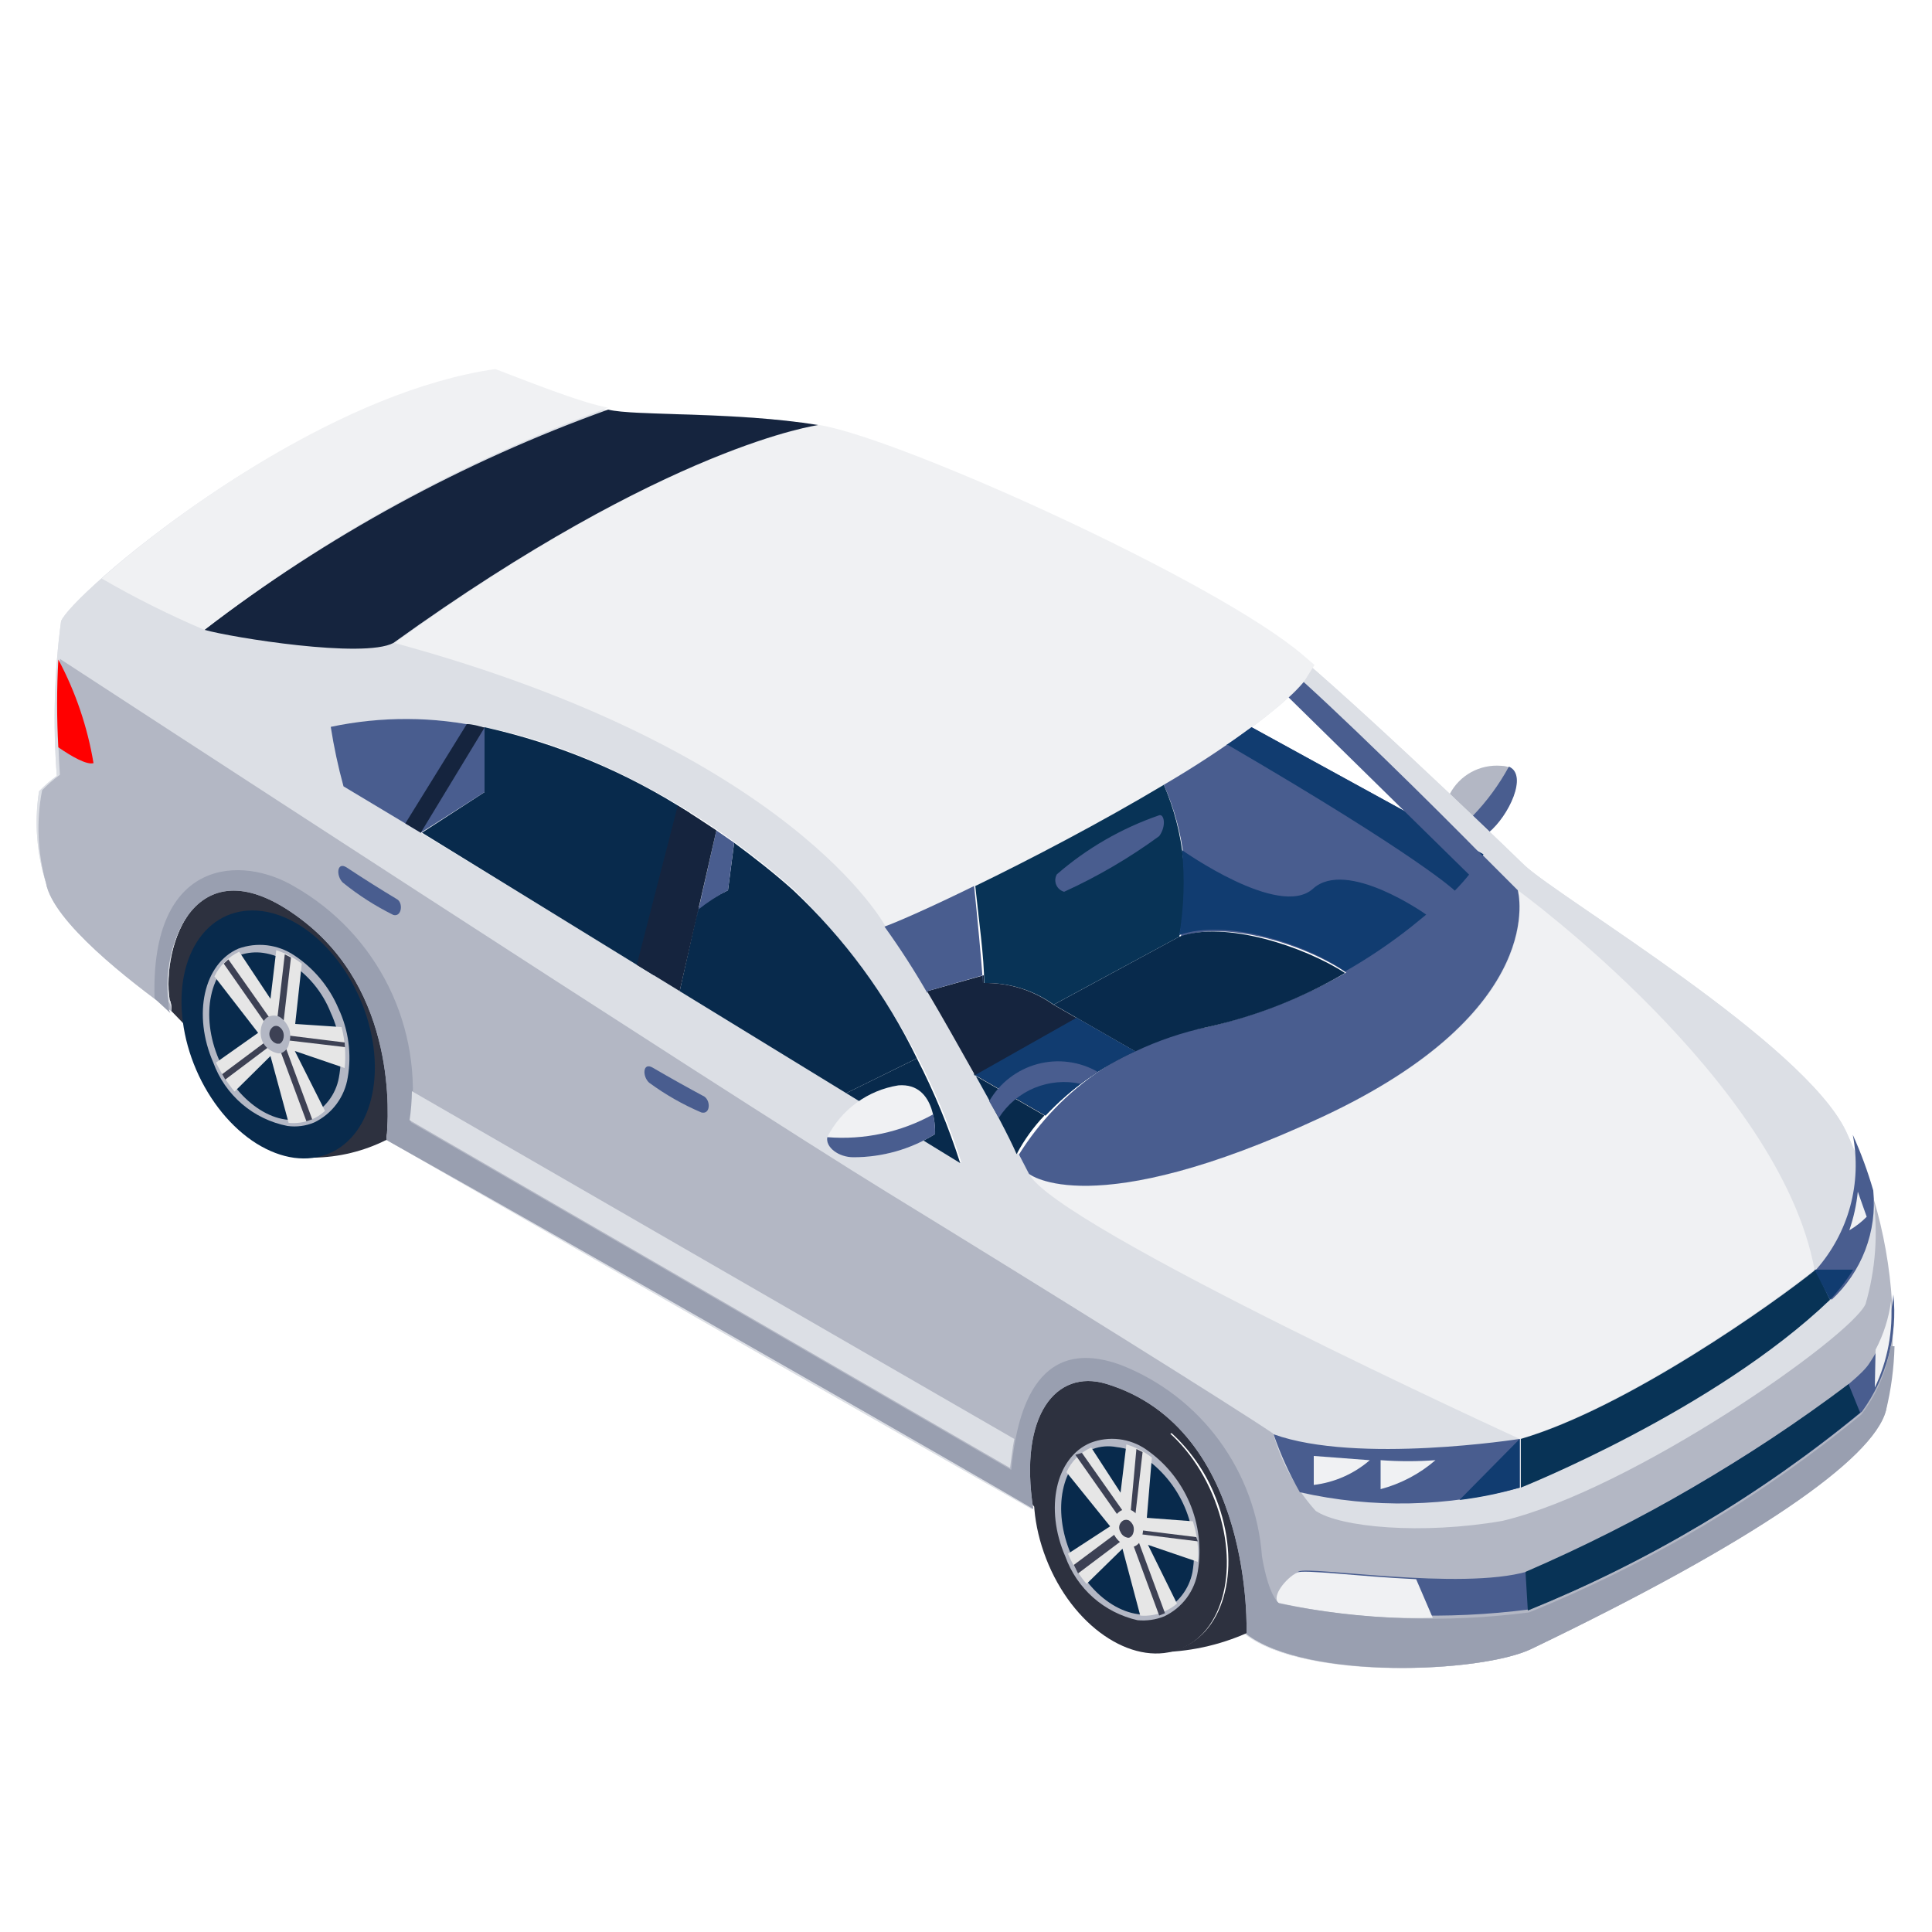 <svg width="50" height="50" viewBox="0 0 50 50" fill="none" xmlns="http://www.w3.org/2000/svg">
<path d="M38.52 21.549L37.52 20.549C37.645 20.31 37.838 20.113 38.075 19.983C38.311 19.854 38.581 19.797 38.85 19.819C39.66 19.839 39.07 21.079 38.52 21.549Z" fill="#B3B7C4"/>
<path d="M39.05 19.84C39.55 20.05 39.05 21.12 38.52 21.55L38.11 21.12C38.48 20.738 38.796 20.307 39.05 19.84Z" fill="#495D8F"/>
<path d="M4.44 26.17L8.11 29.96C8.767 29.952 9.413 29.795 10 29.5C11.26 28.93 9.54 23.38 9.54 23.38L5.43 21.5L4 22.38L3.42 23.98L4.44 26.17Z" fill="#2D313F"/>
<path d="M1.19 22.849C1.37 23.849 3.37 25.399 4.44 26.169C4.44 26.079 4.44 25.979 4.39 25.869C4.18 24.559 5.04 21.639 7.81 23.729C10.29 25.589 10.1 28.789 10 29.499C16 32.949 25.55 38.409 26.71 39.059C26.33 36.619 27.31 35.439 28.59 35.819C32.44 36.979 32.23 42.299 32.23 42.299C33.78 43.489 38.31 43.299 39.61 42.679C45.35 39.919 48.45 37.779 48.78 36.509C49.164 34.057 48.816 31.545 47.78 29.289C46.7 26.999 40.44 23.289 39.47 22.409C39.47 22.409 35.9 18.939 33.65 17.009C31.4 15.079 23.24 11.399 21.1 11.009C18.96 10.619 16.31 10.779 15.66 10.609C15.01 10.439 13.91 10.009 12.74 9.609C7.67 10.339 1.81 15.429 1.58 16.079C1.404 17.405 1.368 18.746 1.47 20.079C1.305 20.199 1.151 20.333 1.01 20.479C0.886 21.273 0.948 22.084 1.19 22.849ZM26.63 30.379C26.63 30.379 24.12 25.619 22.92 23.979C24.16 23.529 31.69 19.929 33.74 17.649C35.88 19.649 39.28 23.039 39.28 23.039C39.28 23.039 40.15 26.149 34.19 28.919C28.23 31.689 26.63 30.379 26.63 30.379ZM8.63 18.809C12.82 17.879 17.54 20.349 20.57 23.039C22.56 25.009 24.042 27.431 24.89 30.099L8.92 20.349C8.781 19.843 8.671 19.328 8.59 18.809H8.63Z" fill="#DCDFE5"/>
<path d="M1.19 22.849C1.37 23.849 3.37 25.399 4.44 26.169C4.44 26.079 4.44 25.979 4.39 25.869C4.18 24.559 5.04 21.639 7.81 23.729C10.29 25.589 10.1 28.789 10 29.499C16 32.949 25.55 38.409 26.71 39.059C26.33 36.619 27.31 35.439 28.59 35.819C32.44 36.979 32.23 42.299 32.23 42.299C33.78 43.489 38.31 43.299 39.61 42.679C45.35 39.919 48.45 37.779 48.78 36.509C49.164 34.057 48.816 31.545 47.78 29.289C46.7 26.999 40.44 23.289 39.47 22.409C39.47 22.409 35.9 18.939 33.65 17.009C31.4 15.079 23.24 11.399 21.1 11.009C18.96 10.619 16.31 10.779 15.66 10.609C15.01 10.439 13.91 10.009 12.74 9.609C7.67 10.339 1.81 15.429 1.58 16.079C1.404 17.405 1.368 18.746 1.47 20.079C1.305 20.199 1.151 20.333 1.01 20.479C0.886 21.273 0.948 22.084 1.19 22.849ZM26.63 30.379C26.63 30.379 24.12 25.619 22.92 23.979C24.16 23.529 31.69 19.929 33.74 17.649C35.88 19.649 39.28 23.039 39.28 23.039C39.28 23.039 40.15 26.149 34.19 28.919C28.23 31.689 26.63 30.379 26.63 30.379ZM8.63 18.809C12.82 17.879 17.54 20.349 20.57 23.039C22.56 25.009 24.042 27.431 24.89 30.099L8.92 20.349C8.781 19.843 8.671 19.328 8.59 18.809H8.63Z" fill="#DCDFE5"/>
<path d="M26.63 34.369C26.76 34.369 29.63 35.439 29.63 35.439L30.54 36.739C31.234 37.462 31.754 38.335 32.059 39.29C32.364 40.245 32.447 41.257 32.3 42.249C31.549 42.587 30.734 42.761 29.91 42.759C30.154 42.77 30.396 42.726 30.62 42.629C31.79 42.119 32.14 40.339 31.41 38.629C31.161 38.044 30.789 37.519 30.32 37.089L26.78 38.999L26.29 38.569L25.29 35.569C25.709 35.139 26.157 34.738 26.63 34.369Z" fill="#2D313F"/>
<path d="M27.14 40.5C27.87 42.2 29.41 43.16 30.58 42.66C31.75 42.16 32.1 40.37 31.37 38.66C30.64 36.95 29.1 35.98 27.93 36.5C26.76 37.02 26.4 38.77 27.14 40.5Z" fill="#2D313F"/>
<path d="M27.641 40.242C27.764 40.527 27.925 40.792 28.116 41.022C28.307 41.252 28.524 41.442 28.754 41.582C28.984 41.722 29.224 41.809 29.458 41.837C29.692 41.865 29.917 41.835 30.12 41.747C30.323 41.66 30.5 41.517 30.64 41.327C30.78 41.137 30.881 40.904 30.938 40.641C30.994 40.377 31.004 40.089 30.968 39.792C30.932 39.496 30.85 39.196 30.727 38.912C30.604 38.627 30.443 38.362 30.252 38.132C30.061 37.902 29.844 37.711 29.614 37.572C29.384 37.432 29.145 37.345 28.91 37.317C28.676 37.289 28.451 37.319 28.248 37.407C28.045 37.494 27.869 37.637 27.728 37.827C27.588 38.017 27.487 38.25 27.431 38.513C27.374 38.777 27.364 39.065 27.4 39.361C27.436 39.658 27.518 39.958 27.641 40.242Z" fill="#082A4C"/>
<path d="M27.57 40.281C27.03 39.041 27.32 37.721 28.22 37.341C28.456 37.25 28.71 37.217 28.961 37.247C29.212 37.277 29.452 37.367 29.66 37.511C30.159 37.855 30.549 38.334 30.787 38.892C31.024 39.449 31.098 40.063 31 40.661C30.962 40.912 30.863 41.15 30.711 41.355C30.559 41.559 30.36 41.722 30.13 41.831C29.911 41.919 29.675 41.953 29.44 41.931C29.015 41.835 28.62 41.634 28.293 41.346C27.966 41.057 27.718 40.691 27.57 40.281ZM28.28 37.501C27.47 37.851 27.22 39.071 27.72 40.231C28.22 41.391 29.28 42.041 30.09 41.691C30.287 41.595 30.459 41.455 30.592 41.281C30.726 41.108 30.817 40.906 30.86 40.691C30.958 40.12 30.888 39.532 30.659 39C30.43 38.468 30.052 38.013 29.57 37.691C29.369 37.559 29.139 37.476 28.9 37.451C28.693 37.411 28.478 37.428 28.28 37.501Z" fill="#B3B7C4"/>
<path d="M31 40.421L29.71 39.981L30.46 41.501C30.358 41.588 30.244 41.659 30.12 41.711C29.928 41.794 29.719 41.828 29.51 41.811L29.05 40.081L28.12 40.991C27.921 40.757 27.759 40.494 27.64 40.211L28.73 39.501L27.6 38.101C27.729 37.817 27.956 37.59 28.24 37.461L29 38.631L29.15 37.381C29.389 37.452 29.613 37.567 29.81 37.721L29.68 39.281L30.87 39.371C30.982 39.709 31.026 40.066 31 40.421Z" fill="#E6E6E6"/>
<path d="M31 39.89L29.39 39.69L30.15 41.75L30 41.81L29.23 39.72L27.9 40.72L27.79 40.5L29.13 39.5L27.83 37.65L28 37.6L29.24 39.36L29.41 37.5L29.57 37.58L29.34 39.58L30.96 39.78C30.971 39.817 30.985 39.854 31 39.89Z" fill="#3D4154"/>
<path d="M28.84 39.731C28.781 39.625 28.764 39.501 28.794 39.383C28.824 39.266 28.898 39.165 29 39.101C29.048 39.074 29.101 39.06 29.155 39.06C29.209 39.06 29.263 39.074 29.31 39.101C29.418 39.17 29.502 39.272 29.55 39.391C29.593 39.514 29.593 39.648 29.55 39.771C29.543 39.825 29.521 39.877 29.488 39.92C29.455 39.964 29.411 39.999 29.36 40.021C29.315 40.036 29.266 40.036 29.22 40.021C29.14 40.002 29.064 39.967 28.999 39.917C28.933 39.867 28.879 39.803 28.84 39.731Z" fill="#E6E6E6"/>
<path d="M29 39.65C28.984 39.626 28.973 39.599 28.967 39.57C28.962 39.542 28.963 39.512 28.969 39.484C28.976 39.456 28.988 39.429 29.006 39.406C29.023 39.383 29.045 39.364 29.07 39.349C29.093 39.338 29.119 39.332 29.145 39.332C29.171 39.332 29.197 39.338 29.22 39.349C29.269 39.384 29.308 39.433 29.33 39.489C29.348 39.548 29.348 39.611 29.33 39.669C29.324 39.694 29.313 39.718 29.297 39.739C29.282 39.759 29.262 39.777 29.24 39.789C29.214 39.8 29.186 39.8 29.16 39.789C29.124 39.78 29.091 39.762 29.064 39.738C29.036 39.714 29.014 39.684 29 39.65Z" fill="#3D4154"/>
<path d="M5.078 27.687C5.252 28.09 5.48 28.467 5.747 28.794C6.015 29.121 6.317 29.393 6.637 29.594C6.958 29.794 7.289 29.92 7.613 29.964C7.937 30.007 8.247 29.968 8.526 29.848C8.804 29.728 9.046 29.529 9.237 29.264C9.427 28.998 9.563 28.671 9.637 28.3C9.711 27.93 9.721 27.523 9.667 27.104C9.612 26.685 9.495 26.261 9.32 25.857C8.968 25.041 8.408 24.355 7.761 23.95C7.114 23.544 6.435 23.453 5.872 23.696C5.31 23.938 4.91 24.495 4.761 25.244C4.612 25.992 4.726 26.871 5.078 27.687Z" fill="#082A4C"/>
<path d="M5.59 27.5C6.11 28.69 7.22 29.37 8.07 29C8.92 28.63 9.2 27.36 8.68 26.16C8.16 24.96 7.05 24.29 6.2 24.66C5.35 25.03 5.08 26.27 5.59 27.5Z" fill="#082A4C"/>
<path d="M5.52 27.5C4.98 26.261 5.27 24.941 6.17 24.55C6.407 24.464 6.66 24.435 6.91 24.464C7.16 24.494 7.4 24.581 7.61 24.721C8.121 25.057 8.521 25.537 8.76 26.101C9.02 26.655 9.104 27.277 9 27.881C8.961 28.131 8.861 28.369 8.709 28.573C8.558 28.776 8.359 28.94 8.13 29.05C7.912 29.141 7.674 29.172 7.44 29.14C7.006 29.055 6.601 28.86 6.265 28.573C5.928 28.285 5.672 27.916 5.52 27.5ZM6.23 24.71C5.43 25.061 5.17 26.28 5.67 27.43C6.17 28.581 7.23 29.241 8 28.89C8.199 28.797 8.372 28.658 8.506 28.484C8.64 28.31 8.731 28.106 8.77 27.89C8.877 27.322 8.804 26.735 8.56 26.21C8.349 25.673 7.97 25.217 7.48 24.91C7.277 24.78 7.049 24.695 6.81 24.66C6.616 24.633 6.417 24.65 6.23 24.71Z" fill="#B3B7C4"/>
<path d="M8.92 27.64L7.63 27.2L8.41 28.75C8.311 28.843 8.196 28.918 8.07 28.97C7.88 29.049 7.674 29.08 7.47 29.06L7 27.33L6.07 28.25C5.881 28.02 5.72 27.768 5.59 27.5L6.68 26.73L5.55 25.27C5.684 24.99 5.91 24.765 6.19 24.63L7 25.85L7.15 24.59C7.388 24.668 7.611 24.787 7.81 24.94L7.64 26.5L8.84 26.58C8.929 26.926 8.956 27.285 8.92 27.64Z" fill="#E6E6E6"/>
<path d="M8.93 27.099L7.32 26.909L8.08 28.969L7.93 29.019L7.16 26.939L5.83 27.939C5.83 27.939 5.78 27.849 5.75 27.799L7.09 26.799L5.79 24.939L5.91 24.829L7.15 26.589L7.37 24.699L7.53 24.779L7.3 26.779L8.92 26.979C8.92 26.989 8.92 27.049 8.93 27.099Z" fill="#3D4154"/>
<path d="M6.79 26.949C6.68 26.679 6.79 26.399 6.93 26.319C6.978 26.296 7.031 26.283 7.085 26.283C7.139 26.283 7.192 26.296 7.24 26.319C7.348 26.393 7.431 26.498 7.48 26.619C7.523 26.742 7.523 26.877 7.48 26.999C7.472 27.054 7.45 27.105 7.417 27.148C7.383 27.192 7.34 27.227 7.29 27.249C7.245 27.265 7.195 27.265 7.15 27.249C7.072 27.228 6.999 27.191 6.937 27.139C6.875 27.087 6.825 27.022 6.79 26.949Z" fill="#B3B7C4"/>
<path d="M7 26.871C6.972 26.821 6.964 26.763 6.977 26.707C6.99 26.652 7.023 26.603 7.07 26.571C7.092 26.556 7.118 26.549 7.145 26.549C7.171 26.549 7.197 26.556 7.22 26.571C7.272 26.603 7.311 26.652 7.33 26.711C7.349 26.769 7.349 26.832 7.33 26.891C7.324 26.916 7.313 26.939 7.297 26.96C7.282 26.98 7.262 26.998 7.24 27.011H7.17C7.133 27.001 7.099 26.984 7.069 26.959C7.04 26.935 7.016 26.905 7 26.871Z" fill="#3D4154"/>
<path d="M4.44 26.171C3.37 25.401 1.37 23.861 1.19 22.851C0.97 22.07 0.936 21.248 1.09 20.451C1.232 20.305 1.386 20.171 1.55 20.051C1.482 19.052 1.482 18.05 1.55 17.051C1.55 17.051 18.89 28.361 22.95 30.851C27.01 33.341 31.95 36.421 32.95 37.101C33.158 37.843 33.534 38.528 34.05 39.101C34.69 39.531 36.8 39.721 38.88 39.361C42.25 38.561 47.88 34.611 48.28 33.751C48.541 32.855 48.609 31.915 48.48 30.991C49.017 32.777 49.13 34.663 48.81 36.501C48.48 37.771 45.38 39.911 39.64 42.671C38.34 43.301 33.81 43.481 32.26 42.291C32.26 42.291 32.47 36.971 28.62 35.811C27.34 35.431 26.36 36.611 26.74 39.051C25.58 38.361 16.05 32.901 10 29.501C10.07 28.841 10.26 25.641 7.78 23.781C5.01 21.691 4.15 24.611 4.36 25.921C4.41 25.981 4.43 26.081 4.44 26.171Z" fill="#B3B7C4"/>
<path d="M34.19 28.919C40.19 26.149 39.28 23.039 39.28 23.039C39.28 23.039 46.06 27.969 46.96 32.859C45.91 33.709 42.07 36.439 39.33 37.239C39.33 37.239 27.33 31.749 26.63 30.379C26.63 30.379 28.24 31.689 34.19 28.919Z" fill="#F0F1F3"/>
<path d="M47.36 33.639C44.36 36.509 39.36 38.499 39.36 38.499V37.239C42.1 36.439 45.94 33.709 46.99 32.859L47.36 33.639Z" fill="#083356"/>
<path d="M33.64 38.619C33.367 38.142 33.139 37.639 32.96 37.119C35.13 37.899 39.33 37.239 39.33 37.239V38.499C37.471 39.003 35.518 39.044 33.64 38.619Z" fill="#495D8F"/>
<path d="M47 32.859C47.415 32.389 47.717 31.83 47.882 31.225C48.047 30.62 48.07 29.985 47.95 29.369C48.161 29.836 48.338 30.317 48.48 30.809C48.531 31.332 48.46 31.86 48.273 32.351C48.085 32.842 47.786 33.283 47.4 33.639L47 32.859Z" fill="#495D8F"/>
<path d="M49 33.5C48.952 34.137 48.738 34.751 48.38 35.28C47.76 36.28 41.26 40.17 39.53 40.67C37.8 41.17 33.88 40.52 33.61 40.67C33.34 40.82 32.96 41.27 33.13 41.42C35.256 41.85 37.439 41.928 39.59 41.65C42.7 40.391 45.6 38.664 48.19 36.53C48.825 35.655 49.113 34.575 49 33.5Z" fill="#495D8F"/>
<path d="M48.54 34.93C48.747 34.537 48.883 34.11 48.94 33.67C48.997 34.44 48.852 35.212 48.52 35.91L48.54 34.93Z" fill="#F0F1F3"/>
<path d="M33.56 40.7C33.72 40.609 35.15 40.8 36.65 40.87L37.08 41.87C35.736 41.904 34.392 41.773 33.08 41.48C32.91 41.3 33.28 40.849 33.56 40.7Z" fill="#F0F1F3"/>
<path d="M47.84 35.82L48.14 36.56C45.55 38.694 42.65 40.421 39.54 41.68L39.48 40.68C42.449 39.397 45.255 37.765 47.84 35.82Z" fill="#083356"/>
<path d="M7.63 22.95C8.68 23.55 9.526 24.451 10.061 25.536C10.595 26.621 10.793 27.841 10.63 29.04L26.17 38.04C26.3 36.69 26.75 34.49 29.02 35.33C30.031 35.728 30.91 36.404 31.553 37.28C32.197 38.156 32.581 39.196 32.66 40.28C32.84 41.35 33.11 41.5 33.11 41.5C35.236 41.93 37.418 42.007 39.57 41.73C42.68 40.47 45.58 38.744 48.17 36.61C48.567 36.093 48.828 35.484 48.93 34.84H49.03C49.016 35.399 48.943 35.956 48.81 36.5C48.48 37.77 45.38 39.91 39.64 42.67C38.34 43.3 33.81 43.48 32.26 42.29C32.26 42.29 32.47 36.97 28.62 35.81C27.34 35.43 26.36 36.61 26.74 39.05C25.58 38.36 16.05 32.9 10 29.5C10.07 28.84 10.26 25.64 7.78 23.78C5.01 21.69 4.15 24.61 4.36 25.92C4.36 26.03 4.36 26.13 4.41 26.22L4 25.84C3.89 22.18 6.27 22.13 7.63 22.95Z" fill="#999FB0"/>
<path d="M26.14 37.99L10.6 28.99C10.637 28.742 10.657 28.491 10.66 28.24L26.25 37.24C26.2 37.5 26.17 37.76 26.14 37.99Z" fill="#DCDFE5"/>
<path d="M1.51 19.34C1.467 18.584 1.467 17.826 1.51 17.07C1.957 17.909 2.264 18.814 2.42 19.75C2.25 19.8 1.87 19.59 1.51 19.34Z" fill="#FF0000"/>
<path d="M33.73 16.96L34.02 17.21L33.74 17.65L33.36 18.04C30.88 20.32 24.09 23.55 22.92 23.98C22.92 23.98 20.52 19.44 10.21 16.64C17.3 11.51 21.21 11 21.21 11C23.32 11.35 31.49 15.04 33.73 16.96Z" fill="#F0F1F3"/>
<path d="M5.29 16.3C8.459 13.873 11.984 11.95 15.74 10.6C16.39 10.77 19.03 10.65 21.18 11C21.18 11 17.3 11.51 10.18 16.64C9.41 17.05 6 16.5 5.29 16.3Z" fill="#15243E"/>
<path d="M12.82 9.551C13.99 10.001 15.09 10.431 15.74 10.551C11.981 11.917 8.456 13.856 5.29 16.301C4.377 15.913 3.488 15.469 2.63 14.971C4.54 13.261 8.91 10.111 12.82 9.551Z" fill="#F0F1F3"/>
<path d="M37.15 37.789C36.677 37.824 36.203 37.824 35.73 37.789V38.539C36.254 38.4 36.74 38.144 37.15 37.789Z" fill="#F0F1F3"/>
<path d="M35.45 37.79L34 37.68V38.43C34.536 38.366 35.041 38.143 35.45 37.79Z" fill="#F0F1F3"/>
<path d="M39.33 37.24V38.5C38.819 38.648 38.298 38.755 37.77 38.82L39.33 37.24Z" fill="#113C70"/>
<path d="M47.36 33.639L46.96 32.859H47.96C47.786 33.139 47.585 33.4 47.36 33.639Z" fill="#113C70"/>
<path d="M48.08 30.84C48.045 31.18 47.971 31.516 47.86 31.84C48.025 31.743 48.176 31.626 48.31 31.49L48.08 30.84Z" fill="#F0F1F3"/>
<path d="M31.24 26.579C33.174 26.135 34.982 25.26 36.53 24.019C37.251 23.502 37.868 22.854 38.35 22.109L39.28 23.039C39.28 23.039 40.15 26.149 34.19 28.919C28.23 31.689 26.63 30.379 26.63 30.379L26.37 29.879C26.907 29.02 27.618 28.283 28.456 27.715C29.295 27.146 30.243 26.76 31.24 26.579Z" fill="#495D8F"/>
<path d="M30.12 20.31C30.902 19.853 31.66 19.356 32.39 18.82L38.39 22.11C37.908 22.855 37.291 23.503 36.57 24.02C36.027 24.45 35.452 24.838 34.85 25.18C33.8 24.45 31.75 23.81 30.56 24.24C30.82 22.916 30.666 21.544 30.12 20.31Z" fill="#495D8F"/>
<path d="M30.12 20.311C30.653 21.549 30.793 22.921 30.52 24.241L27.27 26C26.746 25.625 26.115 25.429 25.47 25.441C25.47 24.761 25.33 23.811 25.24 22.93C26.66 22.241 28.48 21.291 30.12 20.311Z" fill="#083356"/>
<path d="M34.81 25.181C33.701 25.832 32.496 26.305 31.24 26.581C30.598 26.718 29.974 26.93 29.38 27.211L27.27 26.001L30.52 24.241C31.71 23.811 33.76 24.501 34.81 25.181Z" fill="#082A4C"/>
<path d="M31.74 19.28C31.97 19.13 32.18 18.97 32.39 18.82L38.39 22.11C38.18 22.451 37.932 22.766 37.65 23.05C37.65 23.05 36.77 22.19 31.78 19.28H31.74Z" fill="#113C70"/>
<path d="M24 25.65L25.46 25.24C25.46 25.31 25.46 25.38 25.46 25.44C26.105 25.429 26.736 25.625 27.26 26L29.37 27.21C28.496 27.607 27.708 28.171 27.05 28.87L25.23 27.82C24.83 27.11 24.4 26.34 23.99 25.65H24Z" fill="#15243E"/>
<path d="M29.38 27.21C28.506 27.607 27.718 28.171 27.06 28.87L25.24 27.82L27.86 26.34L29.38 27.21Z" fill="#113C70"/>
<path d="M25.21 27.77V27.82L27.03 28.869C26.745 29.168 26.503 29.505 26.31 29.869C26.12 29.43 25.7 28.64 25.21 27.77Z" fill="#082A4C"/>
<path d="M24 25.65V25.7C23.659 25.108 23.289 24.534 22.89 23.98C23.25 23.85 24.11 23.47 25.21 22.93C25.3 23.81 25.39 24.76 25.44 25.44C25.44 25.38 25.44 25.31 25.44 25.24L24 25.65Z" fill="#495D8F"/>
<path d="M21.9 28.291L23.73 27.391C24.177 28.262 24.552 29.168 24.85 30.101L21.9 28.291Z" fill="#082A4C"/>
<path d="M18.84 23.041L19 21.811C19.54 22.21 20.06 22.62 20.53 23.041C21.852 24.284 22.937 25.758 23.73 27.39L21.9 28.291L17.59 25.651L18.07 23.5C18.312 23.324 18.569 23.17 18.84 23.041Z" fill="#082A4C"/>
<path d="M19.37 22.09L19 21.811L19.37 22.09Z" fill="#495D8F"/>
<path d="M18.84 23.04C18.568 23.181 18.31 23.349 18.07 23.54L18.02 23.79L18.54 21.489L18.22 21.27L19 21.809L18.84 23.04Z" fill="#495D8F"/>
<path d="M17.85 21.04L16.92 25.24L10.92 21.55L12.54 20.5V18.82C14.428 19.239 16.226 19.991 17.85 21.04Z" fill="#082A4C"/>
<path d="M12.54 18.831V20.501L10.89 21.551L8.89 20.351C8.751 19.844 8.641 19.33 8.56 18.811C9.873 18.533 11.23 18.54 12.54 18.831Z" fill="#495D8F"/>
<path d="M30.59 22C30.59 22 33.11 23.79 33.98 23C34.85 22.21 36.9 23.66 36.91 23.67L36.53 23.98C35.987 24.41 35.412 24.798 34.81 25.14C33.76 24.41 31.71 23.77 30.52 24.2C30.641 23.473 30.665 22.733 30.59 22Z" fill="#113C70"/>
<path d="M12.08 18.74C12.23 18.74 12.39 18.79 12.54 18.83L10.89 21.55L10.49 21.31L12.08 18.74Z" fill="#15243E"/>
<path d="M31.54 20.85C31.54 20.85 32.32 21.22 32.32 21.85C32.32 22.48 31.54 21.73 31.54 21.73V20.85Z" fill="#495D8F"/>
<path d="M33.74 17.65C35.42 19.18 37.89 21.65 38.86 22.65L38.35 22.96L33.35 18.05C33.489 17.926 33.619 17.793 33.74 17.65Z" fill="#495D8F"/>
<path d="M17.59 25.65L16.48 24.97L17.54 20.85C17.88 21.05 18.21 21.27 18.54 21.49L17.59 25.65Z" fill="#15243E"/>
<path d="M28.41 27.74C28.26 27.84 28.11 27.94 27.97 28.05C27.569 27.961 27.151 27.998 26.771 28.155C26.392 28.313 26.07 28.583 25.85 28.93L25.6 28.5C25.872 28.026 26.321 27.681 26.848 27.538C27.375 27.396 27.937 27.468 28.41 27.74Z" fill="#495D8F"/>
<path d="M30 21.099C29.027 21.434 28.127 21.953 27.35 22.629C27.327 22.67 27.314 22.716 27.311 22.763C27.309 22.81 27.317 22.857 27.335 22.9C27.354 22.944 27.382 22.982 27.417 23.013C27.453 23.044 27.495 23.067 27.54 23.079C28.407 22.684 29.231 22.201 30 21.639C30.19 21.379 30.13 21.059 30 21.099Z" fill="#495D8F"/>
<path d="M18.23 28.38C17.82 28.16 17.37 27.91 16.89 27.63C16.63 27.48 16.62 27.86 16.8 28.02C17.219 28.328 17.672 28.586 18.15 28.79C18.38 28.85 18.4 28.5 18.23 28.38Z" fill="#495D8F"/>
<path d="M10.27 23.269C9.87 23.029 9.44 22.759 8.97 22.449C8.72 22.289 8.69 22.659 8.87 22.839C9.274 23.167 9.714 23.448 10.18 23.679C10.4 23.739 10.44 23.359 10.27 23.269Z" fill="#495D8F"/>
<path d="M24.2 29.349C24.2 29.349 24.26 28.009 23.25 28.089C22.859 28.151 22.489 28.305 22.169 28.538C21.849 28.771 21.589 29.076 21.41 29.429C21.36 29.689 21.7 29.929 22.09 29.949C22.836 29.95 23.567 29.742 24.2 29.349Z" fill="#F0F1F3"/>
<path d="M24.15 28.84C24.187 29.007 24.203 29.178 24.2 29.35C23.567 29.743 22.836 29.95 22.09 29.95C21.7 29.95 21.36 29.69 21.41 29.43C22.362 29.507 23.315 29.302 24.15 28.84Z" fill="#495D8F"/>
</svg>

